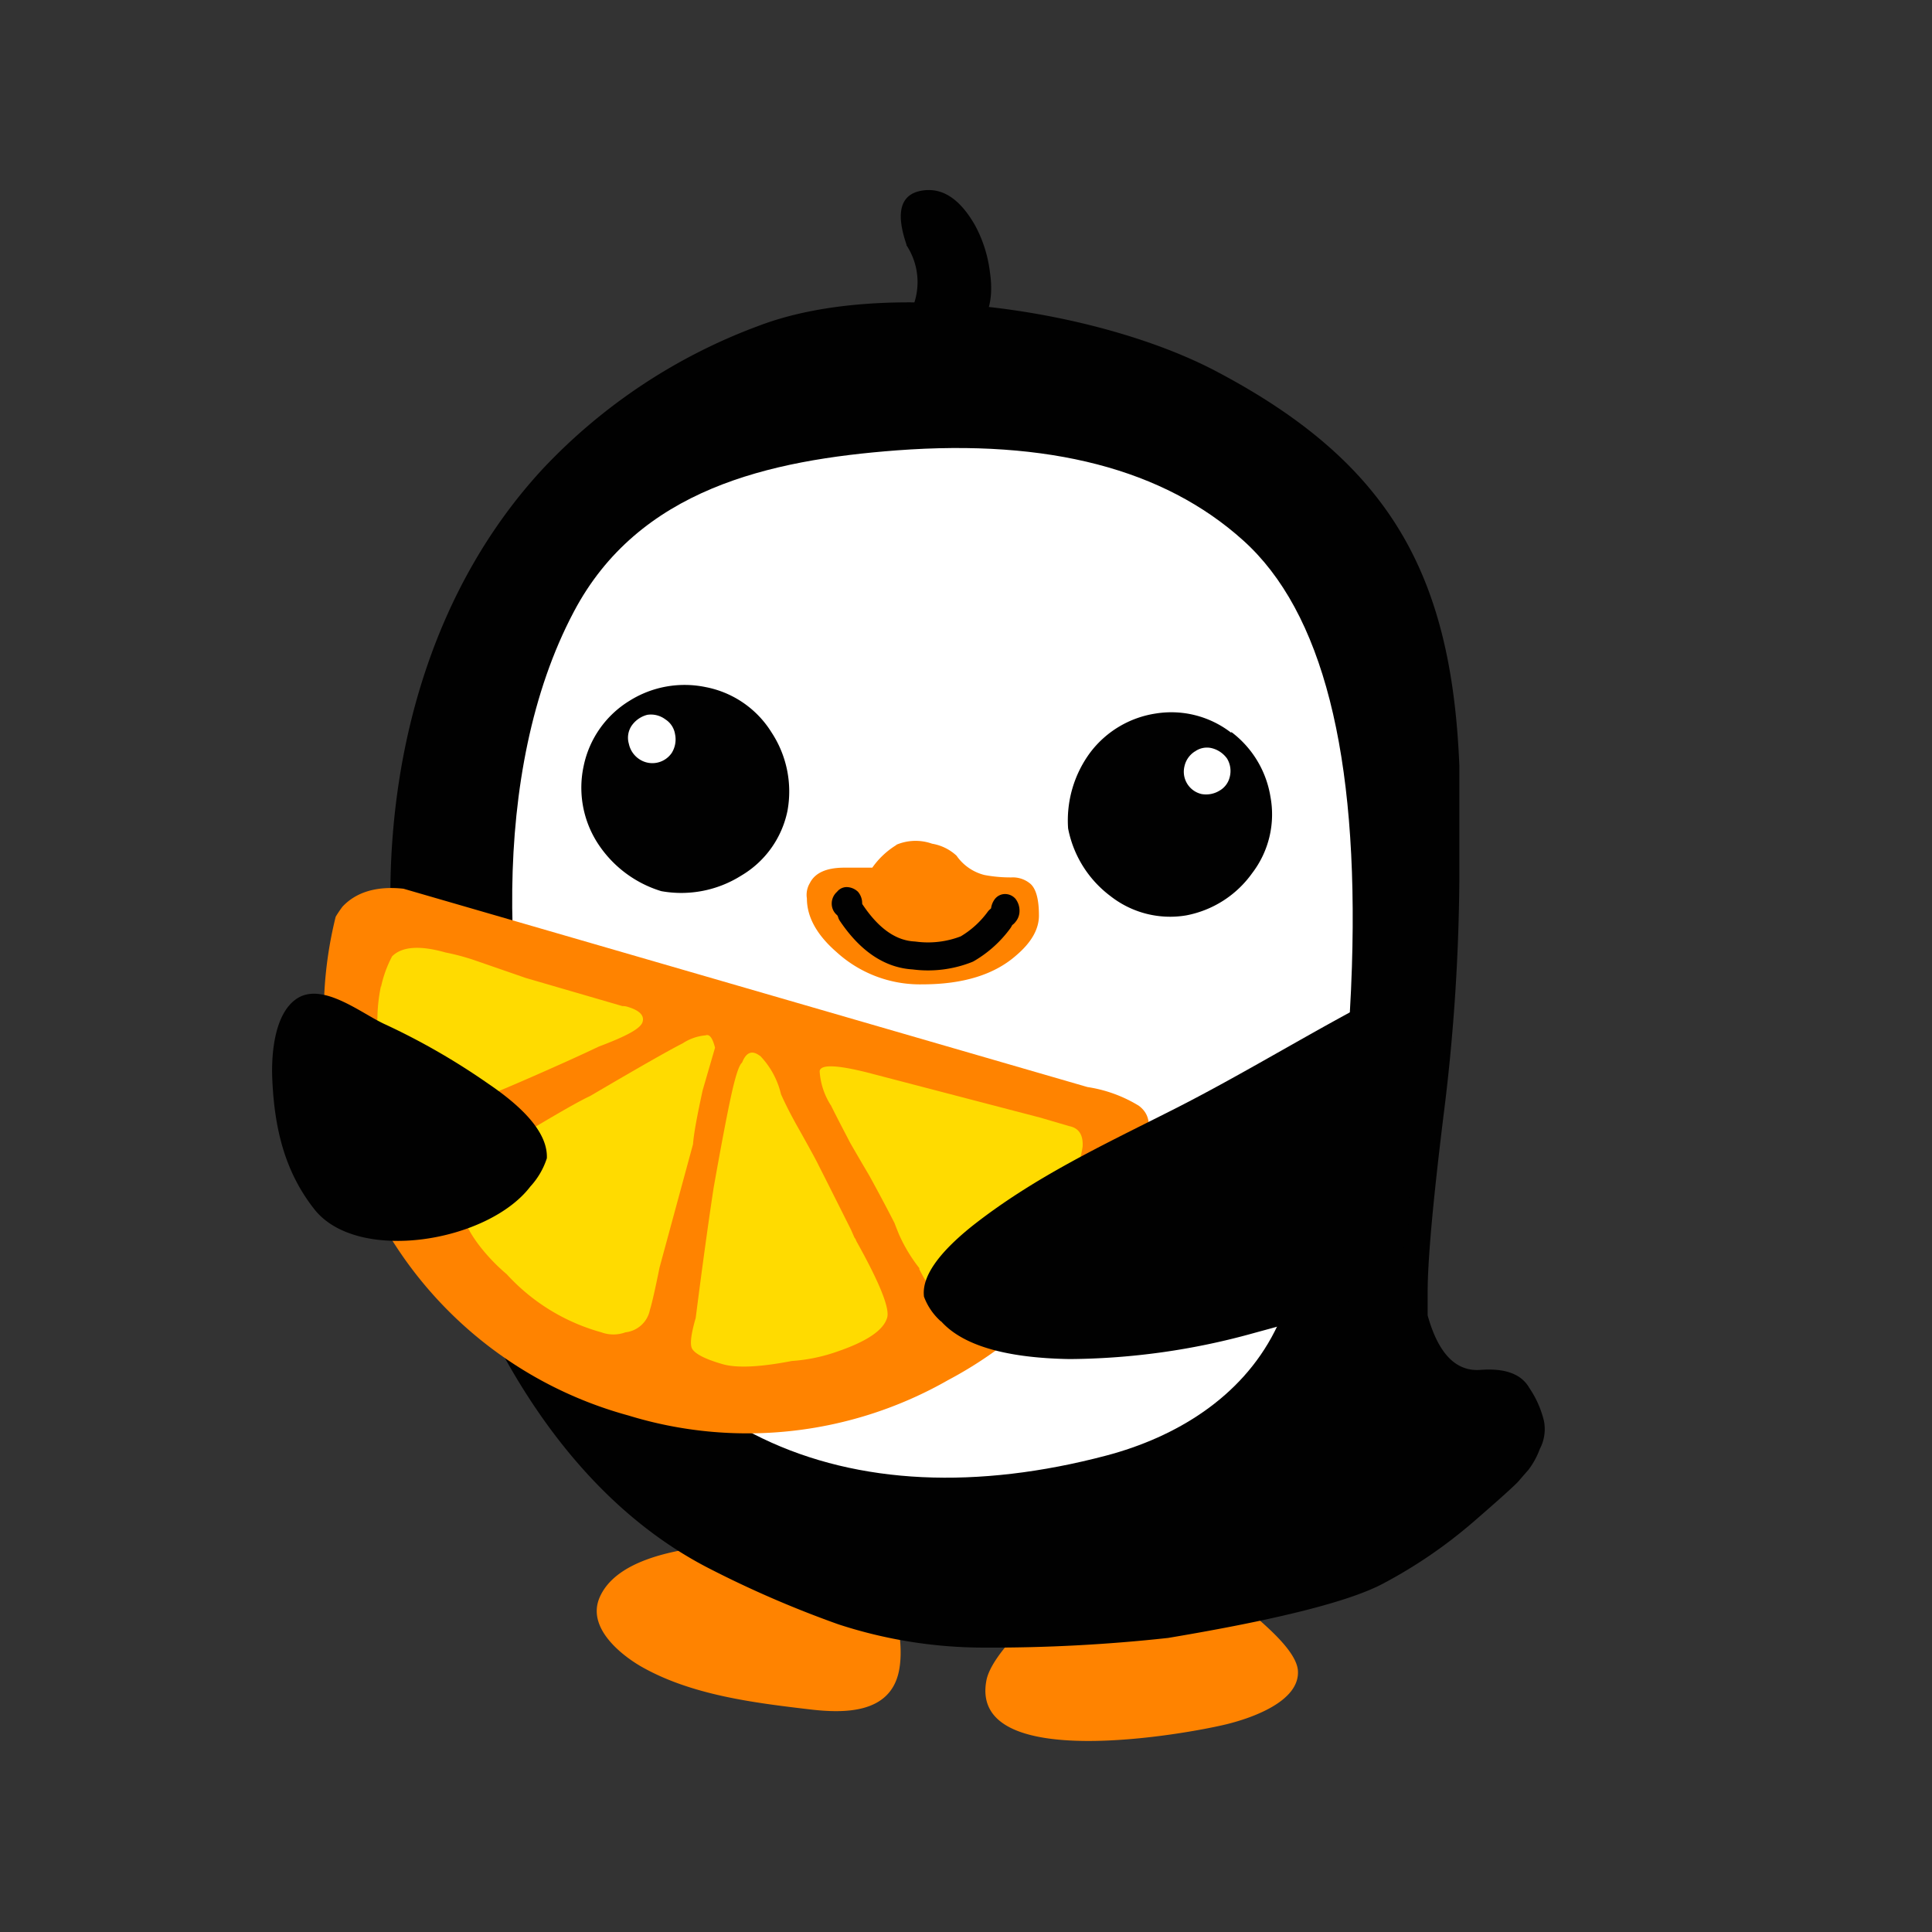 <svg id="Layer_1" data-name="Layer 1" xmlns="http://www.w3.org/2000/svg" width="7.06cm" height="7.06cm" viewBox="0 0 200 200"><rect x="0" y="0" width="200" height="200" fill="#333333" stroke="none"/><defs><style>.cls-1{fill:#ff8300;}.cls-1,.cls-2,.cls-3,.cls-5{fill-rule:evenodd;}.cls-2{fill:#010101;}.cls-3{fill:#fff;}.cls-4{fill:none;stroke:#010101;stroke-linecap:round;stroke-linejoin:round;stroke-width:2.9px;}.cls-5{fill:#ffdb00;}</style></defs><title>ping2-1</title><path class="cls-1" d="M120.48,162c-5.58-1.8-9.15.83-13.09,4.91-1.57,1.63-4.85,4.77-5.28,7.06-1.82,9.66,20.88,5.51,24.91,4.51,2.43-.6,7.55-2.31,7.34-5.53-.13-1.91-3-4.35-4.3-5.52A27.09,27.09,0,0,0,120.48,162Z"/><path class="cls-1" d="M83.47,158.69c-3.39.33-6.72.94-10.1,1.36-3.64.44-9.74,1.48-11.34,5.42-1.2,3,2.09,5.72,4.26,7,5.2,3,11.72,3.8,17.58,4.49,3.6.42,8.23.42,9.17-3.89.87-4-1.27-11.34-4.83-13.56A7.43,7.43,0,0,0,83.47,158.69Z"/><path class="cls-2" d="M56.25,48.47c-11,11.84-15.77,28-15.84,43.91-.11,24.32,9.77,58.19,33.15,70.06a109.61,109.61,0,0,0,13.23,5.71A48.5,48.5,0,0,0,102,170.56a168.58,168.58,0,0,0,18.91-1q17.14-2.87,22.31-5.65a50.16,50.16,0,0,0,9.31-6.37c2.8-2.43,4.36-3.84,4.69-4.23s.7-.81,1-1.15A8.28,8.28,0,0,0,159.4,150a4.39,4.39,0,0,0,.43-2.9,10.44,10.44,0,0,0-1.52-3.43q-1.23-2.15-5.05-1.86t-5.47-5.64v-2.38q0-4.94,1.64-18.28a204.55,204.55,0,0,0,1.64-24.37q0-10.36,0-11.89c-.8-19.83-7.23-31.38-25.2-40.83-12.19-6.41-34.26-9.69-47.33-4.69A58.5,58.5,0,0,0,56.25,48.47"/><path class="cls-3" d="M128.69,55.94q-12.3-11.08-35.84-9.32c-13.22,1-26.75,4-33.46,16.73-8.74,16.52-7.48,40.72-2.24,58,8.27,27.34,30.69,36.37,57.37,29.33,7.22-1.91,13.94-6,17.43-12.85,5.9-11.61,7.59-24.93,8-37.77Q141,67,128.69,55.94"/><path class="cls-3" d="M70,97.51a13.52,13.52,0,0,0,10.22-3.14,14,14,0,0,0-18-21.5,14.89,14.89,0,0,0-5.1,9.69,13.84,13.84,0,0,0,3.23,10.19A14.82,14.82,0,0,0,70,97.51"/><path class="cls-2" d="M79.87,75.82a10.31,10.31,0,0,0-6.81-4.69,10.72,10.72,0,0,0-7.9,1.42,10.37,10.37,0,0,0-4.73,6.7,10.61,10.61,0,0,0,1.36,7.91,12,12,0,0,0,6.66,5.09,11.63,11.63,0,0,0,8.27-1.6,10.13,10.13,0,0,0,4.8-6.72,11.12,11.12,0,0,0-1.65-8.11"/><path class="cls-3" d="M65.1,77a2.52,2.52,0,0,0,1.08,1.59,2.43,2.43,0,0,0,3.36-.65A2.65,2.65,0,0,0,69.88,76a2.22,2.22,0,0,0-1-1.53A2.48,2.48,0,0,0,67,74a2.83,2.83,0,0,0-1.63,1.15A2.24,2.24,0,0,0,65.1,77"/><path class="cls-3" d="M107.43,87.81a13.27,13.27,0,0,0,6.47,8.25,13.75,13.75,0,0,0,13.36-24,14.6,14.6,0,0,0-10.67-1.26,13.56,13.56,0,0,0-8.19,6.55,14.54,14.54,0,0,0-1,10.49"/><path class="cls-2" d="M127.46,75.86a10.12,10.12,0,0,0-7.8-2,10.46,10.46,0,0,0-6.77,4,11.81,11.81,0,0,0-2.32,7.9,11.47,11.47,0,0,0,4.38,7,10,10,0,0,0,7.85,2,10.87,10.87,0,0,0,6.83-4.38,10,10,0,0,0,1.89-7.88,10.48,10.48,0,0,0-4.06-6.73"/><path class="cls-3" d="M123.69,77.79a2.45,2.45,0,0,0-1.08,1.56,2.37,2.37,0,0,0,1.78,2.85,2.66,2.66,0,0,0,1.85-.35,2.21,2.21,0,0,0,1.06-1.41,2.48,2.48,0,0,0-.28-1.92,2.77,2.77,0,0,0-1.62-1.08,2.12,2.12,0,0,0-1.71.36"/><path class="cls-1" d="M92.77,87.49a8.4,8.4,0,0,0-2.47,2.33H87.41q-2.77,0-3.57,1.59a2.37,2.37,0,0,0-.31,1.6c0,1.89,1,3.75,3.07,5.55a12.81,12.81,0,0,0,8.86,3.34c4.23,0,7.47-1,9.74-3q2.35-2,2.35-4.12c0-1.64-.28-2.73-.86-3.27a2.82,2.82,0,0,0-2-.68,14.53,14.53,0,0,1-2.78-.25,5,5,0,0,1-2.89-2,4.92,4.92,0,0,0-2.53-1.24,5.1,5.1,0,0,0-3.7.11"/><path class="cls-4" d="M103.42,95.24a10.89,10.89,0,0,1-3.33,3,10.91,10.91,0,0,1-5.48.67q-3.63-.19-6.46-4.38"/><path class="cls-2" d="M104,96a1.38,1.38,0,0,0,1.12-.56,1.75,1.75,0,0,0,.42-1.17,2,2,0,0,0-.42-1.23,1.43,1.43,0,0,0-1.11-.49,1.34,1.34,0,0,0-1,.49,2,2,0,0,0-.43,1.23,1.73,1.73,0,0,0,.43,1.17,1.29,1.29,0,0,0,1,.56"/><path class="cls-2" d="M88.82,94.72a1.74,1.74,0,0,0,.43-1.17,1.81,1.81,0,0,0-.43-1.23,1.74,1.74,0,0,0-1.17-.49,1.28,1.28,0,0,0-1,.49,1.62,1.62,0,0,0-.55,1.24,1.53,1.53,0,0,0,.55,1.17,1.27,1.27,0,0,0,1,.49,1.75,1.75,0,0,0,1.17-.48"/><path class="cls-2" d="M93.82,25.36a6.93,6.93,0,0,1-.14,7.89q-2.53,4.06-2,4.92a2,2,0,0,0,1.05.87,3.69,3.69,0,0,0,2.89-.62,10.06,10.06,0,0,0,2.34-1.78,9,9,0,0,1,1.85-1.54q3.39-2,2.67-6.9a13.68,13.68,0,0,0-1.54-4.87q-2.39-4.19-5.6-3.58t-1.49,5.6"/><path class="cls-1" d="M34.75,94.9a11.66,11.66,0,0,1,.71-1.05C36.88,92.34,39,91.7,41.77,92l70.8,20.53a14.25,14.25,0,0,1,5.31,1.93q1.66,1.22.68,3.75a41.83,41.83,0,0,1-20.4,24.65,41.91,41.91,0,0,1-33.11,3.67,41.91,41.91,0,0,1-26-20.81A41.73,41.73,0,0,1,34.75,94.9"/><path class="cls-5" d="M39.44,102.18A12.19,12.19,0,0,1,40.59,99c1-1,2.81-1.17,5.53-.4a23.73,23.73,0,0,1,3.17.86l5.14,1.78,10,2.91,0,0a1.62,1.62,0,0,1,.49.06c1.26.37,1.8.89,1.6,1.58s-1.69,1.48-4.53,2.55q-2.74,1.31-7.35,3.32c-2.85,1.25-5.25,2.22-7.18,2.95l-1.24.73c-2.05,1.1-3.4,1.55-4,1.36a1.8,1.8,0,0,1-1.13-1c-.81-.57-1.25-1.76-1.31-3.53a24.84,24.84,0,0,1-.77-3.94,22,22,0,0,1,.06-2.86,17.17,17.17,0,0,1,.37-3.31"/><path class="cls-5" d="M78.67,109.28a8.58,8.58,0,0,1,2.18,4c.4.9,1,2.11,1.87,3.64,1.23,2.19,1.89,3.42,2,3.67q.67,1.31,3.38,6.72l.35.8a1,1,0,0,1,.19.35q3.62,6.48,3.2,7.94c-.38,1.3-2.08,2.45-5.1,3.49a17.74,17.74,0,0,1-4.78,1c-3.31.64-5.71.75-7.18.32q-2.69-.78-3.15-1.62c-.22-.46-.09-1.51.39-3.16q1-7.84,1.85-13.44,1.17-6.61,1.83-9.62T76.82,110q.64-1.62,1.84-.7"/><path class="cls-5" d="M73.1,107.16c.38-.09.68.34.92,1.3l-1.28,4.4c-.57,2.62-.92,4.49-1,5.59l-3.46,12.75c-.46,2.26-.79,3.73-1,4.39a2.9,2.9,0,0,1-2.53,2.33,3.61,3.61,0,0,1-2.5,0,20.72,20.72,0,0,1-9-5.19c-.28-.28-.55-.55-.79-.82a19.42,19.42,0,0,1-1.9-1.84q-3.66-4.07-2.74-7.22a2.82,2.82,0,0,1,.79-1.3l0-.16c.18-.62,2.24-2.07,6.21-4.39,3.14-1.87,5.22-3.06,6.27-3.54q7.31-4.3,9.59-5.46a5.11,5.11,0,0,1,2.36-.82"/><path class="cls-5" d="M86,114.41a7.42,7.42,0,0,1-1.15-3.52c.08-.71,1.71-.67,4.91.13l17.94,4.68,3,.88c1,.2,1.45.93,1.37,2.14a12.91,12.91,0,0,1-.48,2q-4.53,8.81-8.42,11.72c-1.95,2-3.62,2.8-5,2.4-1-.29-2-1.44-3-3.44,0-.05,0-.09,0-.12a16.37,16.37,0,0,1-2.1-3.48c-.18-.44-.34-.84-.47-1.19-.72-1.41-1.59-3.05-2.61-4.91q-1.18-2-2-3.43c-.51-1-1.19-2.26-2-3.9"/><path class="cls-2" d="M97.44,136.8q3.36,3.72,13.28,3.89a72.54,72.54,0,0,0,19-2.67c4.24-1.17,11.17-2.84,14.16-6.29s1.65-8.42,2-12.6a86.36,86.36,0,0,0,.11-17.56c-8.4,4.08-16.3,9.13-24.63,13.34-7.27,3.67-14.3,6.95-20.71,12-3.57,2.86-5.25,5.3-5,7.32a6.42,6.42,0,0,0,1.73,2.54"/><path class="cls-2" d="M54.9,122.83a7.9,7.9,0,0,0,1.71-2.93q.15-3.51-6.09-7.73a70.47,70.47,0,0,0-10.61-6.11c-2.43-1.08-6.56-4.53-9.26-2.63-2.3,1.62-2.58,5.85-2.46,8.37.23,5,1.27,9.47,4.35,13.38C37,130.84,50.51,128.59,54.9,122.83Z"/></svg>